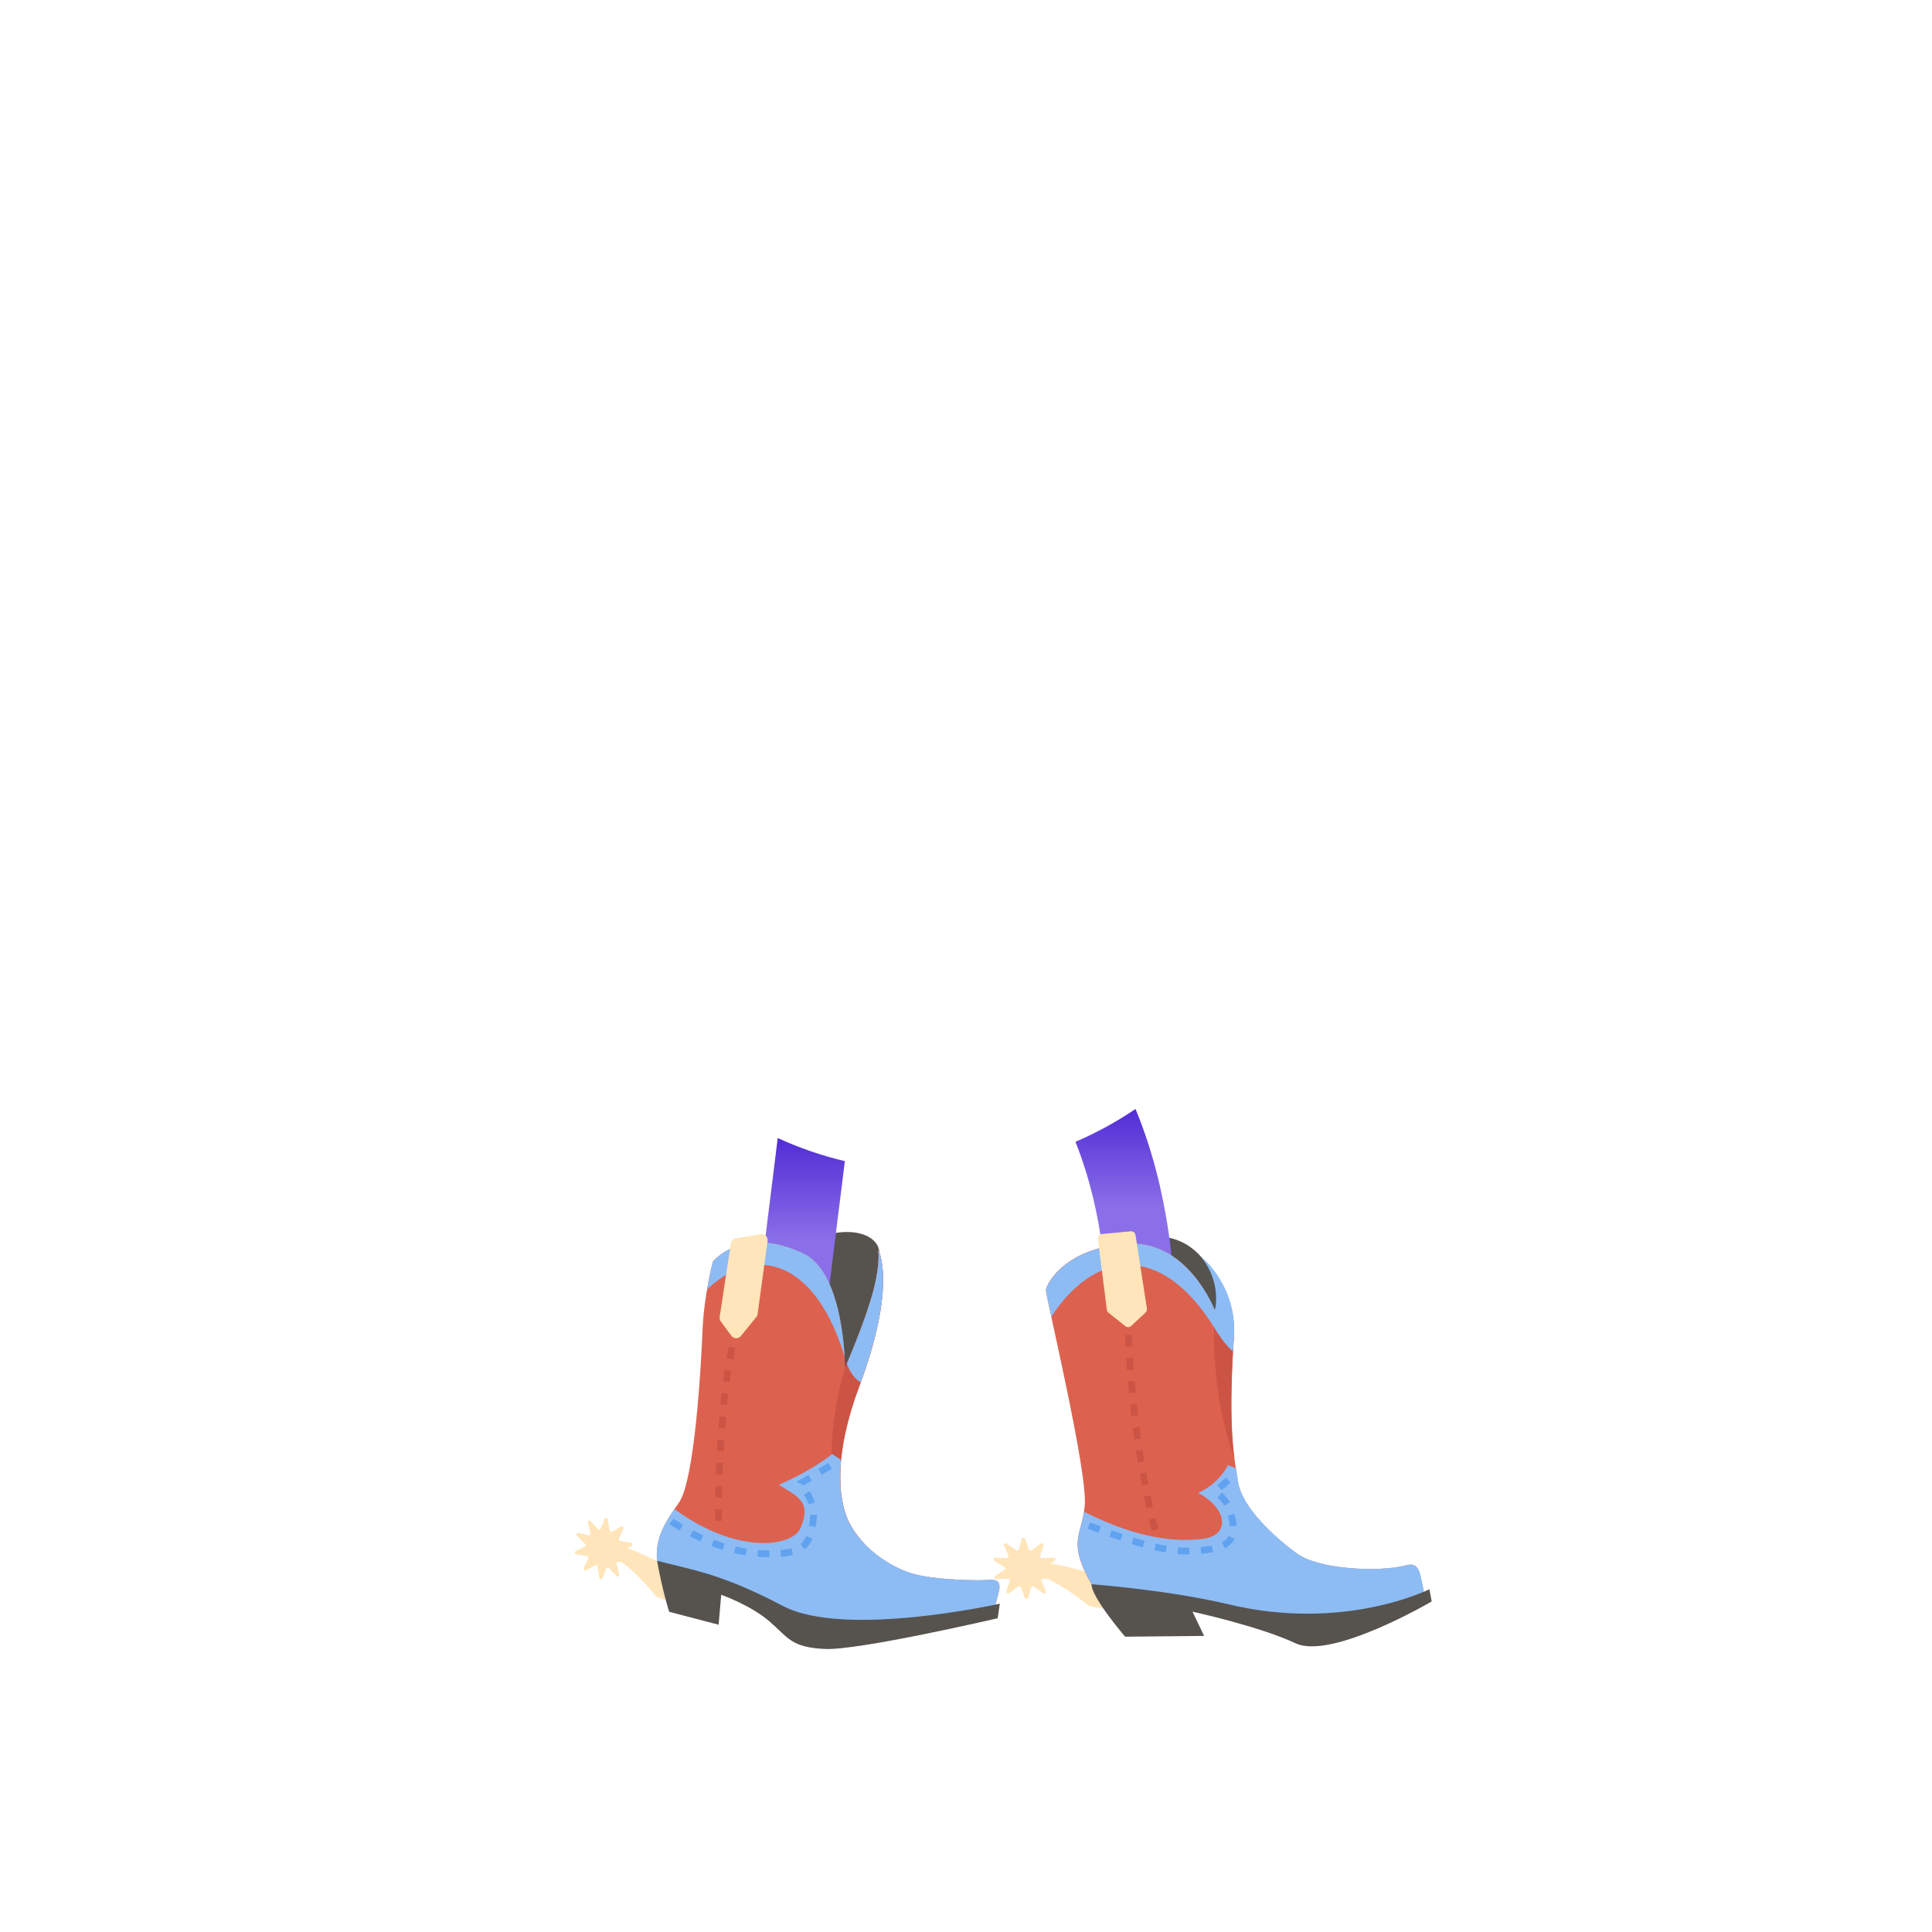 <?xml version="1.0" encoding="utf-8"?>
<!-- Generator: Adobe Illustrator 24.2.0, SVG Export Plug-In . SVG Version: 6.00 Build 0)  -->
<svg version="1.1" id="Layer_1" xmlns="http://www.w3.org/2000/svg" xmlns:xlink="http://www.w3.org/1999/xlink" x="0px" y="0px"
	 viewBox="0 0 2000 2000" enable-background="new 0 0 2000 2000" xml:space="preserve">
<g id="ghost-image" display="none">
	<g display="inline" opacity="0.5">
		<path fill="#8A6FE8" d="M1469,1134.6c-57.7-4.7-181.3-73.8-228.1-150.4c-28.4-46.5,24.8-83.6,53.8-36.2
			c31.4,51.3,134.8,115.2,179.9,118.9L1469,1134.6z"/>
		<path fill="#8A6FE8" d="M1525,1005.7l-88.7,33.7c-15.8,6-23.7,23.7-17.8,39.5c6,15.8,23.7,23.7,39.5,17.8l88.7-33.7
			c15.8-6,23.7-23.7,17.8-39.5C1558.6,1007.6,1540.8,999.6,1525,1005.7z"/>
		<path fill="#8A6FE8" d="M1416.4,1155.1l37.8,51.4c10.2,13.6,29.4,16.4,43.1,6.3c13.6-10.2,16.4-29.4,6.3-43.1l-38.8-52.7
			L1416.4,1155.1z"/>
		<path fill="#8A6FE8" d="M1450.7,1158.2l76.8,42.9c14.9,8.2,33.6,2.9,41.8-12c8.2-14.8,2.9-33.6-12-41.8l-57-32.1L1450.7,1158.2z"
			/>
		<path fill="#8A6FE8" d="M1460.3,1121.8l84.6,24.4c16.3,4.7,33.4-4.7,38.2-21c4.7-16.3-4.7-33.4-21-38.2l-86.2-24.9L1460.3,1121.8z
			"/>
		
			<radialGradient id="SVGID_1_" cx="-3937.729" cy="-8097.928" r="6.05" gradientTransform="matrix(10.652 0 0 10.652 43394.293 87358.812)" gradientUnits="userSpaceOnUse">
			<stop  offset="0" style="stop-color:#8065E0"/>
			<stop  offset="1" style="stop-color:#512BD4"/>
		</radialGradient>
		<path fill="url(#SVGID_1_)" d="M1451.6,1168.2c35.6,0,64.4-28.8,64.4-64.4c0-35.6-28.9-64.4-64.4-64.4
			c-35.6,0-64.4,28.8-64.4,64.4C1387.1,1139.3,1416,1168.2,1451.6,1168.2z"/>
		
			<linearGradient id="SVGID_2_" gradientUnits="userSpaceOnUse" x1="432.501" y1="-14376.183" x2="492.279" y2="-14091.471" gradientTransform="matrix(1 0 0 1 694 15472)">
			<stop  offset="0" style="stop-color:#522CD5"/>
			<stop  offset="0.44" style="stop-color:#8A6FE8"/>
		</linearGradient>
		<path fill="url(#SVGID_2_)" d="M1216.5,1374.2c0.7-59.8-7.8-181.1-69.5-282.6l-60.3,36.6c56,92.1,60.2,199.7,58.9,246.6
			C1145.4,1378.6,1181.6,1382.1,1216.5,1374.2z"/>
		<path fill="#522CD5" d="M1145.5,1374.1l55.8-0.3l52.1,298.7l-112.1,0.5c-8.5,0-15-6.8-14.4-15.4L1145.5,1374.1z"/>
		
			<linearGradient id="SVGID_3_" gradientUnits="userSpaceOnUse" x1="468.524" y1="-14100.009" x2="646.134" y2="-13783.353" gradientTransform="matrix(1 0 0 1 694 15472)">
			<stop  offset="0" style="stop-color:#522CD5"/>
			<stop  offset="0.44" style="stop-color:#8A6FE8"/>
		</linearGradient>
		<path fill="url(#SVGID_3_)" d="M1373,1593.9c9.7,7.7,9.5,18.7,8.8,30.4l-2.3,35.8c-0.4,6.4-6,11.7-12.4,11.7l-116.8,0.5
			c-7.3,0-12.8-5.8-12.3-13.1l0.8-37.1c0.9-13.5-3.7-18.4-14.1-31.1c-17.9-21.7-70.7-140-65.7-217.1l57.5-0.3
			C1220.3,1419.5,1280.7,1521.1,1373,1593.9z"/>
		
			<radialGradient id="SVGID_4_" cx="-4164.472" cy="-7762.473" r="6.049" gradientTransform="matrix(20.348 -9.260000e-02 9.260000e-02 20.348 86760.445 159104.953)" gradientUnits="userSpaceOnUse">
			<stop  offset="3.400000e-02" style="stop-color:#522CD5"/>
			<stop  offset="0.996" style="stop-color:#8A6FE8"/>
		</radialGradient>
		<path fill="url(#SVGID_4_)" d="M1381.8,1624.3c0.6-8.2,0.7-16-2.5-22.6l-145.7,0.7c4,5.9,5.7,11.1,5.2,19.7l-0.8,37.1
			c-0.5,7.3,5,13.1,12.3,13.1l116.8-0.5c6.4,0,12-5.3,12.4-11.7L1381.8,1624.3z"/>
		
			<linearGradient id="SVGID_5_" gradientUnits="userSpaceOnUse" x1="103.638" y1="-14380.534" x2="172.368" y2="-14057.179" gradientTransform="matrix(1 0 0 1 694 15472)">
			<stop  offset="0" style="stop-color:#522CD5"/>
			<stop  offset="0.44" style="stop-color:#8A6FE8"/>
		</linearGradient>
		<path fill="url(#SVGID_5_)" d="M847.6,1418.8l-71.3-8.9l40.1-322.5l71.3,8.8L847.6,1418.8z"/>
		<path fill="#522CD5" d="M781.5,1371.7l56.5-0.3l15.6,302l-113.4,0.5c-8.6,0-14.3-6.9-12.7-15.6L781.5,1371.7z"/>
		
			<linearGradient id="SVGID_6_" gradientUnits="userSpaceOnUse" x1="48.799" y1="-14073.011" x2="202.845" y2="-13779.472" gradientTransform="matrix(1 0 0 1 694 15472)">
			<stop  offset="0" style="stop-color:#522CD5"/>
			<stop  offset="0.44" style="stop-color:#8A6FE8"/>
		</linearGradient>
		<path fill="url(#SVGID_6_)" d="M945.7,1595.1c8.7,7.9,8.5,18,6.3,29.8l-6.8,36.2c-1.2,6.5-7.5,11.8-14,11.8l-162.2,0.8
			c-7.4,0-12.2-5.9-10.8-13.2l5.8-37.5c2.6-13.6,0.6-17.7,0.8-35.1c0.5-32.8,15.6-138.2,30.3-216.2l58.2-0.2
			C851.4,1417.6,871.5,1527.9,945.7,1595.1z"/>
		
			<radialGradient id="SVGID_7_" cx="-4200.551" cy="-7736.217" r="6.049" gradientTransform="matrix(22.145 -0.101 0.101 22.122 94662.375 172256.109)" gradientUnits="userSpaceOnUse">
			<stop  offset="3.400000e-02" style="stop-color:#522CD5"/>
			<stop  offset="0.996" style="stop-color:#8A6FE8"/>
		</radialGradient>
		<path fill="url(#SVGID_7_)" d="M763.9,1622.9l-5.8,37.5c-1.4,7.3,3.5,13.3,10.8,13.2l162.2-0.7c6.5,0,12.8-5.3,14-11.8l6.8-36.2
			c1.6-8.6,2.1-16.2-1-22.8l-185.9,0.8C765.4,1609.6,765.5,1614.4,763.9,1622.9z"/>
		<path fill="#8A6FE8" d="M804,455.8L736.5,483l-18.4-73.1l48.4-19.5L804,455.8z"/>
		<path fill="#512BD4" d="M788.8,582c38.2,0,69.1-30.9,69.1-69.1s-30.9-69.1-69.1-69.1s-69.1,30.9-69.1,69.1
			C719.7,551,750.7,582,788.8,582z"/>
		
			<radialGradient id="SVGID_8_" cx="-4329.712" cy="-7552.676" r="6.049" gradientTransform="matrix(61.95 0 0 61.95 269240.531 468654.875)" gradientUnits="userSpaceOnUse">
			<stop  offset="0.474" style="stop-color:#A08BE8"/>
			<stop  offset="0.862" style="stop-color:#8065E0"/>
		</radialGradient>
		<path fill="url(#SVGID_8_)" d="M1300.2,939.7C1325,844.2,1309,768,1309,768h22.4l0.5-0.4c-32.2-175.2-185.6-307.9-370-307.9
			c-207.8,0-376.3,168.5-376.3,376.3s168.4,376.3,376.3,376.3c164,0,303.5-104.9,355-251.2C1318.4,954.8,1318.3,943.6,1300.2,939.7z
			"/>
		<path fill="#D8CFF7" d="M1286.4,1026.5H637.5c14.6,24.8,31.9,47.7,51.5,68.4h545.8C1254.5,1074.2,1271.8,1051.3,1286.4,1026.5z"/>
		
			<radialGradient id="SVGID_9_" cx="-4304.89" cy="-7587.544" r="6.049" gradientTransform="matrix(48.258 0 0 48.258 208977.891 366859.344)" gradientUnits="userSpaceOnUse">
			<stop  offset="9.330000e-02" style="stop-color:#E1DFDD"/>
			<stop  offset="0.9" style="stop-color:#FFFFFF"/>
		</radialGradient>
		<path fill="url(#SVGID_9_)" d="M1300.2,939.7c24.6-94.3,9.2-169.7,8.9-171.6H918.6c0,0-24.6-2.5-24.6,20s0.9,85.9,0.9,156.2
			c0,14.4,11.8,21.4,21.1,21.4C916.1,965.6,1256.6,965.6,1300.2,939.7z"/>
		<path fill="#A08BE8" d="M1065,939.9c0,0,60.1-47.5,71.8-56.3c11.7-8.8,22-9.3,32.7,0s70.8,56.3,70.8,56.3H1065z"/>
		<path fill="#512BD4" d="M1315.4,965.3c0,0,10.4-20.1-15.2-25.7c0-0.1-383.8-0.3-383.8-0.3c-8.9,0-20.4-5.3-21.4-14
			c0,6.2,0,12.5,0,18.8c0,13.1,9.8,20,18.5,21.2c0.9,0.1,1.8,0.2,2.7,0.2h26.2L1315.4,965.3z"/>
		<path fill="#512BD4" d="M1286.5,851.6c0.4-27.3-12.4-49.7-28.7-49.9s-29.8,21.7-30.2,49c-0.4,27.3,12.4,49.7,28.7,49.9
			C1272.6,900.9,1286.1,879,1286.5,851.6z"/>
		<path fill="#8065E0" d="M1256.7,825c-10.8,10.8-10.8,28.2,0,38.9c7.4,7.4,17.8,9.7,27.2,7c1.6-5.9,2.5-12.4,2.6-19.3
			c0.2-13.4-2.8-25.6-7.8-34.6C1270.9,816.4,1262.8,819,1256.7,825z"/>
		<path fill="#512BD4" d="M1020.8,900.9c16.3-0.2,29.1-22.6,28.7-49.9s-13.9-49.3-30.2-49c-16.2,0.2-29.1,22.6-28.7,49.9
			C991,879.2,1004.5,901.2,1020.8,900.9z"/>
		<path fill="#8065E0" d="M1019.8,826.6c-10.8,10.8-10.8,28.2,0,38.9c7.3,7.3,17.7,9.6,27,7c1.8-6.5,2.8-13.8,2.6-21.6
			c-0.2-12.4-3.1-23.7-7.7-32.3C1033.9,818,1025.8,820.6,1019.8,826.6z"/>
		<path fill="#512BD4" d="M1084.8,1115.2l123.2-0.6l-0.5-108.9l-123.2,0.6L1084.8,1115.2z"/>
		<path fill="#FFFFFF" d="M1106.1,1074.5c-0.8,0-1.5-0.3-2.1-0.8c-0.6-0.6-0.9-1.2-0.9-2c0-0.8,0.3-1.5,0.9-2
			c0.6-0.6,1.3-0.8,2.1-0.8c0.8,0,1.5,0.3,2.1,0.8c0.6,0.5,0.9,1.2,0.9,2s-0.3,1.4-0.9,2C1107.7,1074.2,1107,1074.5,1106.1,1074.5z"
			/>
		<path fill="#FFFFFF" d="M1138.9,1074h-5.3l-14.1-22.1c-0.3-0.5-0.7-1.2-0.9-1.8h-0.1c0.1,0.6,0.2,2,0.2,4.1l0,19.7h-4.7l-0.1-30.1
			h5.7l13.6,21.6c0.6,0.9,0.9,1.5,1.1,1.8h0.1c-0.2-0.8-0.2-2.2-0.2-4.1l0-19.4h4.7L1138.9,1074z"/>
		<path fill="#FFFFFF" d="M1161.8,1073.9l-16.5,0l-0.1-30.1l15.8,0v4.2l-10.9,0l0,8.5l10.1,0v4.2l-10.1,0l0,8.9l11.6,0
			L1161.8,1073.9L1161.8,1073.9z"/>
		<path fill="#FFFFFF" d="M1185.2,1048l-8.4,0l0.1,25.9h-4.9l-0.1-25.9l-8.4,0v-4.2l21.7-0.1L1185.2,1048z"/>
		<path fill="#8A6FE8" d="M529.4,1254.2l40.2,57.3c10.8,15.2,31.9,18.7,47.2,7.9c15.2-10.8,18.7-31.9,7.9-47.1L575,1203
			L529.4,1254.2z"/>
		<path fill="#8A6FE8" d="M460.1,1232.5l-11.1,69.2c-2.8,18.4,9.8,35.7,28.3,38.5c18.4,2.8,35.7-9.8,38.5-28.3l11.4-70.9
			L460.1,1232.5z"/>
		<path fill="#8A6FE8" d="M505,1240.3l-9.3,69.4c-2.4,18.5,10.8,35.4,29.2,37.8c18.5,2.4,35.4-10.8,37.8-29.2l9.6-71.2L505,1240.3z"
			/>
		<path fill="#8A6FE8" d="M442.7,1211.8l-25.1,65.4c-6.6,17.5,2.3,37,19.8,43.5c17.5,6.6,37-2.3,43.5-19.8l25.7-67.1L442.7,1211.8z"
			/>
		
			<linearGradient id="SVGID_10_" gradientUnits="userSpaceOnUse" x1="-100.867" y1="-14612.47" x2="-100.867" y2="-14231.58" gradientTransform="matrix(1 0 0 1 694 15472)">
			<stop  offset="0.249" style="stop-color:#967FE6"/>
			<stop  offset="1" style="stop-color:#8A6FE8"/>
		</linearGradient>
		<path fill="url(#SVGID_10_)" d="M489.3,1240.4c-27.9-57-44.2-154.4,1.8-241.6c28-52.9,89.2-120,222.3-139.3l10.7,73.8
			c-80.8,11.7-138.5,46.4-167,100.3c-30.8,58.4-22.6,129.4-0.8,174L489.3,1240.4z"/>
		
			<radialGradient id="SVGID_11_" cx="-4020.647" cy="-8072.141" r="6.049" gradientTransform="matrix(11.399 0 0 11.399 46567.684 92874.922)" gradientUnits="userSpaceOnUse">
			<stop  offset="0" style="stop-color:#8065E0"/>
			<stop  offset="1" style="stop-color:#512BD4"/>
		</radialGradient>
		<path fill="url(#SVGID_11_)" d="M739,954.1c38.1,0,68.9-30.8,68.9-68.9S777,816.3,739,816.3s-68.9,30.8-68.9,68.9
			C670.1,923.2,700.9,954.1,739,954.1z"/>
		
			<radialGradient id="SVGID_12_" cx="-4220.265" cy="-7743.298" r="6.049" gradientTransform="matrix(22.729 0 0 22.729 96428.125 177152.703)" gradientUnits="userSpaceOnUse">
			<stop  offset="0" style="stop-color:#8065E0"/>
			<stop  offset="1" style="stop-color:#512BD4"/>
		</radialGradient>
		<path fill="url(#SVGID_12_)" d="M508.6,1277.3c39.1,0,70.8-31.7,70.8-70.8s-31.7-70.8-70.8-70.8s-70.8,31.7-70.8,70.8
			C437.9,1245.7,469.5,1277.3,508.6,1277.3z"/>
		<path fill="#D8CFF7" d="M739.7,415.8c-26.2,7-53.3-8.4-60.5-34.4c-7.2-26,8.2-52.7,34.5-59.7c26.2-7,53.3,8.4,60.5,34.4
			C781.4,382.1,766,408.8,739.7,415.8z"/>
	</g>
	<g display="inline">
		
			<linearGradient id="SVGID_13_" gradientUnits="userSpaceOnUse" x1="995.365" y1="1965.472" x2="995.365" y2="994.8" gradientTransform="matrix(1 0 0 -1 0 2000)">
			<stop  offset="0" style="stop-color:#98C2F5"/>
			<stop  offset="0.767" style="stop-color:#D8E8FB"/>
		</linearGradient>
		<path fill="url(#SVGID_13_)" d="M1045.9,37.7c-708.4-19.9-904.9,51.5-961,301c-64.1,285.2-15.8,478.5,21.5,666.5h1689
			c11.9-143.4,50.4-294.9,118.2-447.4C2047.6,256.5,1589,53,1045.9,37.7z"/>
		<path fill="#FFFFFF" d="M106.4,1005.2h1689c9.4-112.3,35-229.6,78.2-348.5c-10.4,0.2-21.9,1.1-34.2,3.4c-39.7,7.5-72,77-72,77
			s-8-36.7-60.3-55.3c-51.9-18.4-127.3,31.8-127.3,31.8s-13.9-87.8-112.2-120.6c-70.3-23.4-143.5,18.4-143.5,18.4
			s-75.9-107.2-218.8-84.8c-217.3,34-205.4,250.1-205.4,250.1s-87-68.1-192.5-26.2c-84.6,33.6-102.2,137.9-102.2,137.9
			S577,837.6,515,829.3c-46.9-6.3-97.1,23.4-97.1,23.4s-22.3-80.4-84.8-89.3s-107.7,60.8-107.7,60.8s-31.6-37.5-85.4-38.5
			c-30.3-0.6-53.5,7.9-70.8,19.2C79.4,874.7,93.5,940.3,106.4,1005.2z"/>
		<path fill="#FBC977" d="M1797,987c-393.9,0-1189,0-1210.1,0c-28.9,0-42.7-44.9-42.7-44.9s-77.7,0-100.1,0
			c-22.4,0-29.4-25.4-29.4-25.4s-76.4-24.9-80.7-29.8s0-65.6,0-65.6h-19.8v-23.6L290,782V640.3l-18.3-22.4l-39.9,10.2v95.2
			l-22.1,24.3v103.2L177.3,873l-88.5,13.4c0.8,13,1.4,26.2,1.8,39.5c13.9,70.3,28.7,138.3,38.4,208.3h1662.9
			C1790.4,1086.3,1792.1,1037.1,1797,987z"/>
		<path fill="#FBC977" d="M1810.4,890c-20.1-10.2-17.3-37.7-17.3-37.7H1737v-35.7l-35.1-10.1l-14-50.8V707l-26.6-8.6v-31.5
			l-30.8-25.4h-49.1l-6,25.4h-64.9l-6-25.6h-35.3l-8.4,15.7v23.5h-29.4c0,0,0,74.3,0,99.9s-29.4,40.2-29.4,40.2v38.5l-57.5,36
			l-23.9,63.1c0,0-64.5,11.2-74.3,12.6c-9.8,1.4-1.4,21.5-36.5,21.5c-35.1,0-403.7,0-403.7,0v184.7h987.8
			C1787.6,1085.4,1792.8,989.2,1810.4,890z"/>
		<path fill="#FDD490" d="M1217.3,1087.5c-308.6,50.4-461,40-748.2,0c-163.7-22.8-261.3-32.1-352.4-28.8
			c19.5,106.9,32,214.9,15.1,340c198,199.1,752.1,248.4,1219.5,217.9c246.8-16.1,409.4-53.8,508.9-114.9
			c-6.3-33.7-15.4-69.3-26.9-107c-32-104.6-46.2-220.4-40.8-342.9C1600.7,1042.4,1406,1056.7,1217.3,1087.5z"/>
		<path fill="#F9BE5C" d="M539.9,1165.1c-185,12.4-320.9,0-408.8-14.8c9.8,78,12.8,158.8,0.8,248.4
			c198,199.1,752.1,248.4,1219.5,217.9c246.8-16.1,409.4-53.8,508.9-114.9c-6.3-33.7-15.4-69.3-26.9-107
			c-25.3-82.9-39.5-172.9-41.7-267.6c-59,6.4-118.3,14.9-175.6,22.8C1180.1,1209.5,984.2,1135.2,539.9,1165.1z"/>
		<polygon fill="#F8B84F" points="1472.6,687.7 1472.6,857.6 1486.8,814.5 1486.8,703.2 		"/>
		<path fill="#F8B84F" d="M1585.5,914.5l140.1,26.9l-390,16.6l46,15.4h416.8c1.8-16.4,3.9-32.8,6.4-49.4c-5.2-9.3-7.6-17.5-7.6-17.5
			L1585.5,914.5z"/>
		<path fill="#F8B84F" d="M337.1,888.7C337.1,888.7,337.1,888.7,337.1,888.7c-0.5-0.2-0.9-0.5-1.3-0.7c-0.4-0.2-0.7-0.4-0.9-0.5
			c-0.1,0-0.1-0.1-0.2-0.1c-0.3-0.2-0.5-0.4-0.6-0.5c-1.6-1.8-2-11.5-1.9-22.8c0,0,0,0,0,0c0.2-19,1.9-42.7,1.9-42.7l-19.8-6.1
			v-17.5L290,782V640.3l-18.3-22.4v185.7l22,19v54.5h7.4l4.5,31.9l43.2,18.2H166.5l52.5,22.5h102.7l72.3,22h166
			c-10.5-13-15.6-29.7-15.6-29.7c-32.4,0-88.5,0-100.1,0c-8.4,0-14.6-3.6-19.1-8c-7.5-7.5-10.3-17.4-10.3-17.4
			S343,891.6,337.1,888.7z"/>
		<path fill="#F8B84F" d="M1508.3,700.6V863h48.5l9.6,23.3h238.4c-14-12-11.8-34-11.8-34H1737v-35.7l-35.1-10.1l-21.6-73.7
			l-19.1-15.1v-19.4v-31.5l-30.8-25.4h-16.2v38.3h-82.3L1508.3,700.6z"/>
		<polygon fill="#FBC977" points="1725.3,871.5 1681.4,855.5 1653.4,739.8 1635.9,732.9 1624.3,704.4 1620,858 1620,858 
			1597.2,871.9 		"/>
		<g>
			<path fill="#A2AD6D" d="M389.6,952.7c36,10.2,52.3-48.2,46.2-71.9s-21.7-17.5-22.2,5.4c-0.7,31.9-13,54.3-23.9,55
				C383.8,941.5,376,948.8,389.6,952.7z"/>
			<path fill="#A2AD6D" d="M361.1,1188.9c0,0,7.5-236.2-0.1-359.1c-2.6-42,21-44.8,25.9-1.4c12.4,111.5,17.6,360.4,17.6,360.4H361.1
				z"/>
			<path fill="#A2AD6D" d="M369.2,1005.7c-19.3-7.5-21.7-46.8-28.5-67.2s-27.8-21.4-25.1,15.4c2.7,36.8,23.8,66.7,45.2,69.5
				C375.6,1025.3,381.4,1010.4,369.2,1005.7z"/>
		</g>
		<path fill="#889643" d="M1557.6,1346.8c-212.8,25.9-426.3,78.2-643,78.2c-330.2,0-303.2-77.7-780-49.8
			c-4.1,37.8-10.7,77-20.7,118.3C18,1890.7,614.3,1988.9,1230,1948.8s707.1-214.3,603.2-554.1c-4.5-14.8-8.7-29.9-12.5-45.1
			C1741.8,1340.5,1647.5,1335.9,1557.6,1346.8z"/>
		<path fill="#EBA841" d="M1557.6,1346.8c-212.8,25.9-426.3,78.2-643,78.2c-330.2,0-303.2-77.7-780-49.8
			c-4.1,37.8-10.7,77-20.7,118.3C18,1890.7,614.3,1988.9,1230,1948.8s707.1-214.3,603.2-554.1c-4.5-14.8-8.7-29.9-12.5-45.1
			C1741.8,1340.5,1647.5,1335.9,1557.6,1346.8z"/>
		<polygon fill="#E8A53F" points="235.1,1327.7 185.2,1054.1 207.4,1049.6 276.8,1321.7 		"/>
		<polygon fill="#E29E3B" points="160.8,1110.2 262.8,1079.7 291.9,1098.5 276.3,1120.7 163,1140.7 		"/>
		<polygon fill="#E29E3B" points="294.1,1165.7 174.1,1156.8 146.4,1172 171,1195.9 291.9,1201.3 		"/>
		<g>
			<path fill="#F7B548" d="M211.9,1506.8c0,0,38.5-43.5,53.6-55.3c15.1-11.7,72,10.1,72,10.1l43.5,3.3l13.4,21.8
				c0,0-48.6,21.8-83.7,25.1S211.9,1506.8,211.9,1506.8z"/>
			<path fill="#D59235" d="M310.7,1511.9c35.2-3.3,83.7-25.1,83.7-25.1l-13.1-21.4c-15.3,13-42.7,33.2-62.2,29.8
				c-28.5-5-30.1-11.7-41.9-18.4c-4.9-2.8-22-0.6-40.4,2.8c-13.1,13.9-24.9,27.3-24.9,27.3S275.6,1515.2,310.7,1511.9z"/>
		</g>
		<path fill="#E5A13D" d="M1403.2,1430.7c-177.1,1.4-244.9-121.8-244.9-121.8l100.1,36.1l-59.9-80l85.9,51.2
			c0,0-51.8-77.9-44.4-75.5s92.6,68.2,92.6,68.2l-29.2-99.9l53.6,53.6l14.6-82.8l29.2,82.8l26.8-36.5v63.3l70.6-95l-29.2,87.7
			l102.3-80.4l-49.1,92.1l110-33.6l-79.6,58.4l103.9-18.3l-119.3,64.5h95C1632.1,1364.9,1579.9,1429.2,1403.2,1430.7z"/>
		<g>
			<path fill="#64BFAF" d="M1697.8,1521.8c-58.4,2.6-146.7-45.9-133.2-129.4s108.4-142.2,158.3-131c49.8,11.2,99.7,63.9,102.9,156.8
				S1748.6,1519.6,1697.8,1521.8z"/>
			<path fill="#57AA9A" d="M1811,1434c10.6-77.4-35.8-125.5-35.8-125.5s22.8,69.9,2.6,132c-13.3,41-55.4,62.5-82.5,72.4
				c20.8-17.9,54.6-50.9,61.2-80.4c20.2-89.3-4.9-141-4.9-141s-1.4,86.1-15.2,130.7c-8.5,27.5-34.2,59.3-52.7,79.6
				c9.9-24.8,24.9-64.6,32.9-96.5c12.5-50.1,3.6-123.4,0.7-124.7c-2.8-1.3-27.1,131.3-36,159.9c-6.1,19.4-12.9,47.5-17.2,63.8
				c-2.7-20.3-6.4-54.3-7.1-91.2c-1.1-58.7,40.9-133.9,40.9-133.9s-53.4,48.7-63.9,119.9c-5.3,36,6.8,84.8,13.5,107.8
				c-18.8-30.5-40.1-72.8-37.4-104.1c5-57.9,55.4-116.3,55.4-116.3s-47,33-66.6,58.3c-19.6,25.3-21.8,70.8-12.1,97.6
				c23,63.5,58.8,69.9,58.8,69.9s20.8,23.9,10.7,8.7l6.9,1.6l3.6,0.8l11.8,2.7C1678.9,1526.3,1800.4,1511.4,1811,1434z"/>
			<path fill="#E1EA95" d="M1757.1,1274.3l1.2-7.8l-10.4,3.6l2-9.6l-8.6,3.6l-2.8-9.6l-10.1,5.3l-1.8-8l-8.3,4.2l-5.9-6.9l-4.5,7.4
				l-4.6-6.9l-4.6,7.6l-7.8-4.2l-0.4,7.5l-8.6-0.4c0,0,4.7,8.5,9.2,12.6c0,0,0,0,0,0c4.5,5.2,15.5,11.3,29.4,13.6
				c32.8,5.5,45.5-10.3,45.5-10.3L1757.1,1274.3z"/>
		</g>
		<g>
			<path fill="#F7B548" d="M1587.4,1589.3c-78.6-2.4-99.7-25-99.7-25l-32.8-5.8c0,0-8.2-28.8,0-45.2c8.2-16.3-5.9-25,50.4-25
				s95,3.8,110.3,7.7c15.2,3.8,61,12.5,99.7,16.3s55.2,2.9,59.8,5.8c4.7,2.9,15.2,30.8,15.2,30.8s4.7,8.7-18.8,12.5
				c-23.5,3.8-73.9,23.1-96.2,25.9C1653.1,1590.3,1619.1,1590.3,1587.4,1589.3z"/>
			<path fill="#D59235" d="M1775.2,1518.2c-0.2-0.1-0.5-0.3-0.8-0.4c-6.4,8.5-13.8,18.1-16.8,21.5c-5.9,6.7-12.9,19.2-29.3,10.6
				c-16.4-8.7-35.2-13.4-35.2-13.4s-120.9,21.1-140.8,21.1s-56.3-4.8-49.3-23.1c7-18.3,19.9-22.1-5.9-22.1
				c-13.6,0-27.8-6.1-38.3-11.9c-1,3.6-1.4,7.9-4,12.9c-8.2,16.3,0,45.2,0,45.2l32.8,5.8c0,0,21.2,22.6,99.7,25
				c31.7,1,65.7,1,88-1.9s72.8-22.1,96.2-25.9s18.8-12.5,18.8-12.5S1779.8,1521.1,1775.2,1518.2z"/>
		</g>
	</g>
</g>
<g id="bot-base" display="none">
	<g display="inline">
		
			<radialGradient id="SVGID_14_" cx="-4329.712" cy="-7552.676" r="6.049" gradientTransform="matrix(61.95 0 0 61.95 269240.531 468654.875)" gradientUnits="userSpaceOnUse">
			<stop  offset="0.474" style="stop-color:#A08BE8"/>
			<stop  offset="0.862" style="stop-color:#8065E0"/>
		</radialGradient>
		<path fill="url(#SVGID_14_)" d="M1300.2,939.7C1325,844.2,1309,768,1309,768h22.4l0.5-0.4c-32.2-175.2-185.6-307.9-370-307.9
			c-207.8,0-376.3,168.5-376.3,376.3s168.4,376.3,376.3,376.3c164,0,303.5-104.9,355-251.2C1318.4,954.8,1318.3,943.6,1300.2,939.7z
			"/>
		<path fill="#D8CFF7" d="M1286.4,1026.5H637.5c14.6,24.8,31.9,47.7,51.5,68.4h545.8C1254.5,1074.2,1271.8,1051.3,1286.4,1026.5z"/>
		
			<radialGradient id="SVGID_15_" cx="-4304.89" cy="-7587.544" r="6.049" gradientTransform="matrix(48.258 0 0 48.258 208977.891 366859.344)" gradientUnits="userSpaceOnUse">
			<stop  offset="9.330000e-02" style="stop-color:#E1DFDD"/>
			<stop  offset="0.9" style="stop-color:#FFFFFF"/>
		</radialGradient>
		<path fill="url(#SVGID_15_)" d="M1300.2,939.7c24.6-94.3,9.2-169.7,8.9-171.6H918.6c0,0-24.6-2.5-24.6,20s0.9,85.9,0.9,156.2
			c0,14.4,11.8,21.4,21.1,21.4C916.1,965.6,1256.6,965.6,1300.2,939.7z"/>
		<path fill="#A08BE8" d="M1065,939.9c0,0,60.1-47.5,71.8-56.3c11.7-8.8,22-9.3,32.7,0s70.8,56.3,70.8,56.3H1065z"/>
		<path fill="#512BD4" d="M1315.4,965.3c0,0,10.4-20.1-15.2-25.7c0-0.1-383.8-0.3-383.8-0.3c-8.9,0-20.4-5.3-21.4-14
			c0,6.2,0,12.5,0,18.8c0,13.1,9.8,20,18.5,21.2c0.9,0.1,1.8,0.2,2.7,0.2h26.2L1315.4,965.3z"/>
		<path fill="#512BD4" d="M1084.8,1115.2l123.2-0.6l-0.5-108.9l-123.2,0.6L1084.8,1115.2z"/>
		<path fill="#FFFFFF" d="M1106.1,1074.5c-0.8,0-1.5-0.3-2.1-0.8c-0.6-0.6-0.9-1.2-0.9-2c0-0.8,0.3-1.5,0.9-2
			c0.6-0.6,1.3-0.8,2.1-0.8c0.8,0,1.5,0.3,2.1,0.8c0.6,0.5,0.9,1.2,0.9,2s-0.3,1.4-0.9,2C1107.7,1074.2,1107,1074.5,1106.1,1074.5z"
			/>
		<path fill="#FFFFFF" d="M1138.9,1074h-5.3l-14.1-22.1c-0.3-0.5-0.7-1.2-0.9-1.8h-0.1c0.1,0.6,0.2,2,0.2,4.1l0,19.7h-4.7l-0.1-30.1
			h5.7l13.6,21.6c0.6,0.9,0.9,1.5,1.1,1.8h0.1c-0.2-0.8-0.2-2.2-0.2-4.1l0-19.4h4.7L1138.9,1074z"/>
		<path fill="#FFFFFF" d="M1161.8,1073.9l-16.5,0l-0.1-30.1l15.8,0v4.2l-10.9,0l0,8.5l10.1,0v4.2l-10.1,0l0,8.9l11.6,0
			L1161.8,1073.9L1161.8,1073.9z"/>
		<path fill="#FFFFFF" d="M1185.2,1048l-8.4,0l0.1,25.9h-4.9l-0.1-25.9l-8.4,0v-4.2l21.7-0.1L1185.2,1048z"/>
	</g>
	<g display="inline">
		
			<linearGradient id="SVGID_16_" gradientUnits="userSpaceOnUse" x1="994.109" y1="1321.213" x2="1281.784" y2="1686.434" gradientTransform="matrix(1 0 0 -1 0 2000)">
			<stop  offset="0" style="stop-color:#C7862F"/>
			<stop  offset="2.450000e-02" style="stop-color:#C98830"/>
			<stop  offset="0.316" style="stop-color:#DA9838"/>
			<stop  offset="0.629" style="stop-color:#E5A23D"/>
			<stop  offset="1" style="stop-color:#E8A53F"/>
		</linearGradient>
		<path fill="url(#SVGID_16_)" d="M1268.9,364.3c35.2-12,74.3-4.8,102.2,19.8c16,14.1,25.8,31.6,25.8,47c0,33.2,22.4,109.4-64.9,133
			c-87.2,23.7-115.5,31.6-115.5,31.6H1000l-175.1-50.2l28.7-32.6c0,0,73.5,29.9,130.9-1.9s73.9-28,73.9-28s96.4-65.4,149.6-92.6
			C1232.9,377.7,1253.8,369.5,1268.9,364.3z"/>
		
			<linearGradient id="SVGID_17_" gradientUnits="userSpaceOnUse" x1="708.552" y1="1362.625" x2="1013.13" y2="1749.305" gradientTransform="matrix(1 0 0 -1 0 2000)">
			<stop  offset="0.345" style="stop-color:#C7862F"/>
			<stop  offset="0.547" style="stop-color:#D99638"/>
			<stop  offset="0.769" style="stop-color:#E4A13D"/>
			<stop  offset="1" style="stop-color:#E8A53F"/>
		</linearGradient>
		<path fill="url(#SVGID_17_)" d="M1118,503.4c0,0-1.2,0.4-3.4,1.1c0,0-0.1,0-0.1,0c-14.8,4.7-75,23.7-140,43.4
			c-51.5,15.6-348.3,24.7-348.3,24.7s-23.5-103.3-24.8-123.3c-1.3-20-0.4-52.8,20.4-86.5c20.8-33.7,70.9-67,119.3-93.1
			c48.3-26.2,73.6-36.4,91.8-38.6c18.2-2.2,42.6,1.8,50.1,1.3c1.4-0.1,2.5-0.4,3.7-0.8c0,0,0,0,0,0c4.8-1.9,9.2-7.2,34-14.7
			c5.5-1.7,11.2-2.6,17-2.8c1.6-0.1,3.2-0.1,4.8,0c20.5,0.6,41.8,10.3,58.7,28.9c3.8,4.2,7.4,8.8,10.7,13.9
			c23.1,35.6,99.1,227.8,106,246.1C1117.9,503.1,1117.9,503.2,1118,503.4z"/>
		
			<linearGradient id="SVGID_18_" gradientUnits="userSpaceOnUse" x1="938.802" y1="1604.123" x2="1144.151" y2="1636.245" gradientTransform="matrix(1 0 0 -1 0 2000)">
			<stop  offset="6.080000e-02" style="stop-color:#E8A53F"/>
			<stop  offset="0.906" style="stop-color:#FEDEA7"/>
		</linearGradient>
		<path opacity="0.5" fill="url(#SVGID_18_)" enable-background="new    " d="M1011.8,256.8c23.1,35.6,99.1,227.8,106,246.1
			c-0.8,0.6-1.8,1-2.8,1.4c-0.2,0.1-0.3,0.1-0.5,0.2c-6.6,2-17.5,0.7-34.9,2.1c0,0-37.9,15-49,18c-11.1,3.1-25.4-12.4-18.9-35
			c6.5-22.5,0-64.8-8.1-96.3c-8.1-31.5-13.3-80.3-13-115.2c0-4.6,5-21,10.5-35.2L1011.8,256.8z"/>
		
			<linearGradient id="SVGID_19_" gradientUnits="userSpaceOnUse" x1="938.522" y1="1393.317" x2="1068.104" y2="1557.83" gradientTransform="matrix(1 0 0 -1 0 2000)">
			<stop  offset="0.345" style="stop-color:#38776B"/>
			<stop  offset="0.525" style="stop-color:#3D8073"/>
			<stop  offset="0.818" style="stop-color:#4C9889"/>
			<stop  offset="1" style="stop-color:#57AA9A"/>
		</linearGradient>
		<path fill="url(#SVGID_19_)" d="M1118,503.4c5.5-1.4,6.4-2,5.1-7.5s-2.6-16.9-8.9-15.2c-6.3,1.7-230.5,66.8-230.5,66.8l6.7,21.3
			l84.1-21L1118,503.4z"/>
		
			<linearGradient id="SVGID_20_" gradientUnits="userSpaceOnUse" x1="616.901" y1="1154.745" x2="1006.184" y2="1648.964" gradientTransform="matrix(1 0 0 -1 0 2000)">
			<stop  offset="0.345" style="stop-color:#C4832D"/>
			<stop  offset="0.455" style="stop-color:#D49336"/>
			<stop  offset="0.633" style="stop-color:#E8A640"/>
			<stop  offset="0.813" style="stop-color:#F3B146"/>
			<stop  offset="1" style="stop-color:#F7B548"/>
		</linearGradient>
		<path fill="url(#SVGID_20_)" d="M1185.2,601.4c-264.5,22.6-442.8,35.9-531.9,62.5c-89.1,26.6-239.6,58.2-258.1,38.4
			c-18.5-19.8-61.3-43.8,0-93s179.6-82.5,288.7-85.1c109.1-2.7,252.7,18.6,327.9,31.9c75.2,13.3,170.4,49.2,215.9,37.2
			C1227.7,593.4,1193,600.7,1185.2,601.4z"/>
		
			<linearGradient id="SVGID_21_" gradientUnits="userSpaceOnUse" x1="888.284" y1="1782.497" x2="942.499" y2="1770.019" gradientTransform="matrix(1 0 0 -1 0 2000)">
			<stop  offset="6.080000e-02" style="stop-color:#C4832D"/>
			<stop  offset="0.204" style="stop-color:#CB8E3B"/>
			<stop  offset="0.474" style="stop-color:#DCA960"/>
			<stop  offset="0.841" style="stop-color:#F9D69C"/>
			<stop  offset="0.906" style="stop-color:#FEDEA7"/>
		</linearGradient>
		<path opacity="0.5" fill="url(#SVGID_21_)" enable-background="new    " d="M932,231.2c-7.8,4.6-26.5,6.2-45.3,0.4
			c4.8-1.9,9.2-7.2,34-14.7c5.5-1.7,11.2-2.6,17-2.8C938.5,221.8,937.2,228.1,932,231.2z"/>
		
			<linearGradient id="SVGID_22_" gradientUnits="userSpaceOnUse" x1="692.758" y1="1686.924" x2="837.396" y2="1602.403" gradientTransform="matrix(1 0 0 -1 0 2000)">
			<stop  offset="2.110000e-02" style="stop-color:#B87B2A;stop-opacity:0"/>
			<stop  offset="3.780000e-02" style="stop-color:#B87B2A;stop-opacity:4.040000e-02"/>
			<stop  offset="0.434" style="stop-color:#B87B2A"/>
			<stop  offset="0.57" style="stop-color:#C68F44"/>
			<stop  offset="0.859" style="stop-color:#EBC385"/>
			<stop  offset="1" style="stop-color:#FEDEA7"/>
		</linearGradient>
		<path opacity="0.5" fill="url(#SVGID_22_)" enable-background="new    " d="M807.9,272.1c-6.6,30.9-44.3,85.8-83.8,109.7
			s-64.5,47.9-77.4,23.9c-13-23.9,2-71.8,59.9-106.8s97-48.9,101.4-41.9C812.2,264.2,807.9,272.1,807.9,272.1z"/>
	</g>
	<g display="inline">
		<path fill="#DC624F" d="M489.2,1240.4c-27.9-57-44.2-154.4,1.8-241.6c28-52.9,89.2-120,222.3-139.3l10.7,73.8
			c-80.8,11.7-138.5,46.4-167,100.3c-30.8,58.4-22.6,129.4-0.8,174L489.2,1240.4z"/>
		<path fill="#CC5444" d="M738.9,954.1c38.1,0,68.9-30.8,68.9-68.9s-30.8-68.9-68.9-68.9S670,847.1,670,885.2
			C670,923.2,700.8,954.1,738.9,954.1z"/>
		<path fill="#B77125" d="M636.4,1236.7l-14.8-12.6c-64.4-64.4-66.6-103.4-65.8-109.7c0.8-6.5-108.9,14.6-108.9,14.6
			s7.1,16.1-2.2,52.7c-9.1,35.5-17.8,59.2-27.3,90.5l-2.1,5.4c-6.6,17.5,2.3,37,19.8,43.5c5,1.9,10.2,2.5,15.2,2
			c4.9,9,13.7,15.8,24.7,17.4c9.1,1.4,17.9-1,24.8-6c5.3,7.1,13.3,12.1,22.8,13.3c18.5,2.4,35.4-10.8,37.8-29.2l7.1-52.4l24.8,21.7
			c14.1,12.2,35.5,10.6,47.7-3.6C652.2,1270.2,650.5,1248.8,636.4,1236.7z"/>
		<path fill="#FFE5B9" d="M553.1,1122.1l-102.6,13.7c-4.4,0.6-8.4-2.5-9-6.9l-0.7-5c-0.6-4.4,2.5-8.4,6.9-9l102.6-13.7
			c4.4-0.6,8.4,2.5,9,6.9l0.7,5C560.5,1117.5,557.4,1121.5,553.1,1122.1z"/>
	</g>
	<g display="inline">
		<path fill="#DC624F" d="M1313.3,971.2c-6.8,17.3-19.6,44.2-31,62.1c57.5,54.7,142.1,97.3,186.9,100.9l5.6-67.6
			C1436.5,1063.5,1355.8,1016.7,1313.3,971.2z"/>
		<path fill="#B77125" d="M1544.6,981.8c-10.1-13.6-29.3-16.3-42.8-6.1l-62.5,46.9c-8.9,5.2-22.8,10.9-30.2,7.9l-36.3,76.7
			c0,0,14.4,29.8,64.3,55.4c14.4,7.4,61-69.1,70.1-114.5l31.3-23.6C1552,1014.5,1554.7,995.3,1544.6,981.8z"/>
		<g>
			<g>
				<path fill="#6D6A66" d="M1371.1,1445.3l-2.8-6.4c24.6-10.9,39.9-21.6,50.5-47.4c9.6-23.3,14.8-58.1,16.9-113.3
					c-13.8-28.3-21.2-63-21.5-100.6c-0.3-30.8,7-57.5,21.5-79.4c6.2-9.3,13.7-17.8,22.4-25.3c6.8-11.4,15.8-20.3,27.6-30.8
					c9.7-8.5,22.2-10.4,36-5.6c3.1,0,6.2,0.2,9.3,0.7c21.4-5.3,40-6.8,49.6-7.2c23.2-0.9,46.3,6.9,66.9,22.8
					c15.5,11.9,24,24,24.3,24.5l-5.7,4c-0.3-0.5-33.1-46.4-85.2-44.3c-7.5,0.3-20.7,1.3-36.5,4.4c8.9,4.1,17.6,10.7,25.7,19.7
					c22.3,24.8,38.9,65.7,45.7,112.3c7.1,49.1,2.2,96.3-13.9,132.7c-22,49.8-45.4,75.1-69.3,75.1c0,0-0.1,0-0.1,0
					c-20.6-0.1-40.4-18.5-59.1-54.8c-11.6-9-22.2-21.4-31.1-36.2c-2.4,49.4-7.8,81.6-16.9,103.9
					C1413.8,1422,1396.7,1434,1371.1,1445.3z M1485.7,1334.7c15.3,26.1,31.2,39.7,46.7,39.7c0,0,0,0,0.1,0c20.9,0,42.1-23.9,62.9-71
					c31.7-71.8,14.2-175.9-22.4-227.4c1.4,2.3,2.7,4.8,4,7.5c4.5,9.3,8.3,20.2,11.2,32.5c9.9,26,18.8,64.8,13.9,114.5
					c-2.9,29.2-10.3,57.4-21,79.4c-11.7,24.1-26,38.4-41.4,41.2c-10.3,1.9-19.7-1.6-28.1-8c-6.6-0.7-13.2-2.5-19.8-5.4
					C1489.7,1336.7,1487.7,1335.8,1485.7,1334.7z M1525.2,1342.8c4.4,1.6,8.8,2,13.1,1.2c12.9-2.3,25.8-15.6,36.4-37.3
					c10.3-21.2,17.5-48.6,20.3-77c1.8-18.6,1.7-35.6,0.2-51c0.2,12.7-0.3,25.8-1.5,39c-4.5,51.3-18.5,93.4-36.5,109.8
					C1547.9,1336.2,1536.9,1341.3,1525.2,1342.8z M1514.1,1336.2c14,1,27.3-3.7,38.5-13.9c16.7-15.2,29.8-55.6,34.2-105.2
					c3.2-36.2,1.2-71-5.4-99c-1.2-3.2-2.4-6.2-3.7-8.9c-9.9-22.7-23.6-41.9-38.3-54.1c-6.7-2.3-14-2.7-21.9-1.3
					c-26.3,4.5-46.1,18.9-58.9,42.7c-0.4,0.8-0.9,1.7-1.3,2.5c-8.1,23.9-9.9,54.2-5.3,88.4c5,36.6,17,74.8,34.6,110.4
					C1495.6,1315.7,1504.8,1328.6,1514.1,1336.2z M1478.8,1321.9c5.1,3.8,10.3,6.9,15.7,9.2c2.4,1.1,4.9,2,7.3,2.7
					c-8.6-9.6-15.8-21.7-21.4-33.1c-17.9-36.3-30.1-75.2-35.2-112.5c-0.1-0.5-0.1-1-0.2-1.5c-0.2,6.1-0.5,12.6-0.7,19.4
					c4.1,35.2,14.2,70.6,26.8,99.5C1473.7,1311.4,1476.2,1316.9,1478.8,1321.9z M1442.7,1276.7c0.5,0.9,0.9,1.9,1.4,2.8
					c6.1,11.6,13.2,21.8,21.1,30.3c-0.2-0.4-0.4-0.9-0.6-1.3c-9-20.6-16.2-42.7-21.2-65c0,0.8,0,1.5,0,2.3
					C1443.3,1256.7,1443.1,1267,1442.7,1276.7z M1449.9,1090.9c-19.4,22.6-29,51.6-28.7,86.7c0.3,30.9,5.4,59.6,15,84.3
					c0.1-5.2,0.2-10.7,0.3-16.2c0.2-14.1,0.5-27.1,0.8-39c-0.4-3.6-0.8-7.2-1-10.8c-2.6-32.6,0.4-61.6,8.5-85.1
					C1446.2,1103.3,1447.9,1096.8,1449.9,1090.9z M1543.2,1049c0.8,0.3,1.5,0.6,2.2,0.9c-1-0.6-2.1-1.1-3.1-1.6
					C1542.6,1048.5,1542.9,1048.8,1543.2,1049z M1525.8,1045.9c-0.1,0-0.3,0.1-0.4,0.1c0.2,0,0.4,0,0.6,0
					C1525.9,1046,1525.8,1045.9,1525.8,1045.9z"/>
			</g>
			<g>
				<path fill="#6D6A66" d="M1463.3,1345.7c-2.1,0-4.2-0.1-6.3-0.4c-19.8-2.5-34.9-17.3-42.6-41.6c-10.7-33.8-13.8-71.8-8.9-109.7
					c4.6-35.9,16.3-70,32.9-96.1c19.5-30.6,44.3-48.6,71.5-52.2l0,0c19.4-2.5,36.5,6.8,49.4,27c14.8,23.1,23.2,58.7,22.9,97.8
					c-0.3,40.1-9.9,78.4-26.4,104.9C1528.3,1319.4,1493.5,1345.7,1463.3,1345.7z M1510.3,1049.2l0.4,3.5
					c-25.1,3.2-48.1,20.2-66.5,49c-16.1,25.2-27.4,58.3-31.9,93.2c-4.7,37-1.7,73.9,8.6,106.7c6.9,21.9,19.7,34.6,36.8,36.8
					c28.4,3.6,64.5-22.6,91.9-66.6c15.9-25.4,25.1-62.3,25.4-101.2c0.3-37.2-7.9-72.3-21.8-94c-7.9-12.3-21.8-26.5-42.6-23.8
					L1510.3,1049.2z"/>
			</g>
			<g>
				<path fill="#6D6A66" d="M1678.1,1097.5c-3.6,2.2-8.2,1.3-10.7-2.1c-4.6-6.2-12.8-16.2-24.1-25.5c-20.6-17-42.2-24.7-64.4-22.8
					c-4.1,0.3-7.8-2.6-8.6-6.7l-1.5-8.7c-0.8-4.7,2.5-9.1,7.3-9.5c29.1-2.7,57.9,7.2,83.8,28.9c13.2,11,22.8,22.7,28.1,30
					c2.8,3.8,1.8,9.2-2.3,11.7L1678.1,1097.5z"/>
			</g>
		</g>
		<path fill="#B77125" d="M1551.2,1046.6l-57.5,4.4c-16.9,1.2-29.6,15.8-28.4,32.7c1.2,16.9,15.8,29.6,32.6,28.4l57.5-4.4
			c16.9-1.2,29.6-15.8,28.4-32.7C1582.7,1058.1,1568,1045.3,1551.2,1046.6z"/>
		<path fill="#B77125" d="M1538.1,1090.4l-57.5,4.4c-16.9,1.2-29.6,15.8-28.4,32.7c1.2,16.9,15.8,29.6,32.6,28.4l57.5-4.4
			c16.9-1.2,29.6-15.8,28.4-32.7C1569.6,1102,1554.9,1089.2,1538.1,1090.4z"/>
		<path fill="#B77125" d="M1510.5,1125.7l-57.5,4.4c-16.9,1.2-29.6,15.8-28.4,32.7c1.2,16.9,15.8,29.6,32.6,28.4l57.5-4.4
			c16.9-1.2,29.6-15.8,28.4-32.7C1542.1,1137.3,1527.4,1124.5,1510.5,1125.7z"/>
		<path fill="#FFE5B9" d="M1412,1031.8l-35.8,78.5c-1.7,3.7-6.1,5.3-9.8,3.7l-5.7-2.6c-3.7-1.7-5.3-6.1-3.7-9.8l35.8-78.5
			c1.7-3.7,6.1-5.3,9.8-3.7l5.7,2.6C1412,1023.7,1413.7,1028.1,1412,1031.8z"/>
	</g>
</g>
<g id="asset">
	<g>
		<path fill="#56534F" d="M1168.8,1282.5c54.1-12.3,74.8,16.2,84.3,32.4c9.5,16.2,12.3,51.3,7.8,56.4
			C1256.4,1376.3,1168.8,1282.5,1168.8,1282.5z"/>
		<path fill="#56534F" d="M807.5,1300.1c59.3-37.9,99.3-26.1,102.7-5.3c7.2,44.7-30.2,127.5-39.4,135.9S807.5,1300.1,807.5,1300.1z"
			/>
		
			<linearGradient id="SVGID_23_" gradientUnits="userSpaceOnUse" x1="1164.937" y1="851.91" x2="1164.937" y2="621.066" gradientTransform="matrix(1 0 0 -1 0 2000)">
			<stop  offset="0" style="stop-color:#522CD5"/>
			<stop  offset="0.44" style="stop-color:#8A6FE8"/>
		</linearGradient>
		<path fill="url(#SVGID_23_)" d="M1113.3,1182c30.7,77.1,33.2,154.8,32.2,192.7c-0.2,3.9,36.1,7.4,71-0.6
			c0.5-48.9-5.1-139.2-41-226.1C1156,1161.2,1135.2,1172.6,1113.3,1182z"/>
		
			<linearGradient id="SVGID_24_" gradientUnits="userSpaceOnUse" x1="825.41" y1="821.89" x2="825.41" y2="581.19" gradientTransform="matrix(1 0 0 -1 0 2000)">
			<stop  offset="0" style="stop-color:#522CD5"/>
			<stop  offset="0.44" style="stop-color:#8A6FE8"/>
		</linearGradient>
		<path fill="url(#SVGID_24_)" d="M805.1,1178.1l-28.8,231.8l71.3,8.9l27-216.8C850.4,1196.3,827.2,1188.2,805.1,1178.1z"/>
		<path fill="#FFE5B9" d="M1061.2,1593.2l3.9,10.7c0.4,1.2,2,1.7,3,0.9l9-6.8c1.4-1.1,3.6,0.3,3.1,2l-3.5,10.5
			c-0.4,1.2,0.6,2.4,2,2.4l11.8-0.4c1.9-0.1,2.8,2.3,1.3,3.3l-9.5,6.3c-1.1,0.7-1,2.2,0.2,3l10.1,6.3c1.6,1,0.9,3.3-1,3.3l-11.9-0.4
			c-1.3,0-2.2,1.2-1.7,2.4l4.6,10.5c0.7,1.7-1.3,3.1-2.8,2l-9.7-6.8c-1.1-0.8-2.6-0.3-2.9,0.9l-2.7,10.7c-0.4,1.7-3,1.7-3.7,0
			l-3.9-10.7c-0.4-1.2-2-1.7-3-0.9l-9,6.8c-1.4,1.1-3.6-0.3-3.1-2l3.5-10.5c0.4-1.2-0.6-2.4-2-2.4l-11.8,0.4
			c-1.9,0.1-2.8-2.3-1.3-3.3l9.5-6.3c1.1-0.7,1-2.2-0.2-3l-10.1-6.3c-1.6-1-0.9-3.3,1-3.3l11.9,0.4c1.3,0,2.2-1.2,1.7-2.4l-4.6-10.5
			c-0.7-1.7,1.3-3.1,2.8-2l9.7,6.8c1.1,0.8,2.6,0.3,2.9-0.9l2.7-10.7C1058,1591.4,1060.6,1591.4,1061.2,1593.2z"/>
		<path fill="#FFE5B9" d="M1132.3,1629.3c0,0-52.4-16.4-74.7-11.9c-6.7,1.3-4.2,10.3,3.8,10.3c24.3,0,65.9,34.8,65.9,34.8l33,6.3
			L1132.3,1629.3z"/>
		<path fill="#DC624F" d="M1135.7,1650c-33.1-54.4-16.3-56.9-12.8-91.3c3.5-34.3-40.8-218.5-40.2-223.5s17.1-41.9,81.7-47.7
			s93.1,68.7,93.1,68.7s4.2-6.1,6.2-18.3c3.6,0,15.2,19.3,13.6,45.9c-6,97.4,0.3,124.7,4.3,150.7c4,25.9,37.7,56.9,60.8,73.7
			s85.8,19.4,112.4,12.4c6.9-1.8,12.6-1.7,15.3,9.7c3.3,13.6,3.4,16.7,4.5,21.9c2,9.7-58,50.6-149,27.2
			C1234.7,1655.9,1135.7,1650,1135.7,1650z"/>
		<path fill="#CC5444" d="M1257.5,1356.2c0,0-0.2-0.4-0.5-1.2c0.2,1,0.4,1.7,0.4,1.9c-0.6,7.8-5.7,79.5,20.4,153.1
			c-3.1-23.1-5.4-56.9-0.5-126.2c2.3-33.1-13.1-55.4-16.6-55.4C1264.6,1344.6,1257.5,1356.2,1257.5,1356.2z"/>
		<path fill="#FFE5B9" d="M629.1,1572.9l2,11.3c0.2,1.3,1.6,2,2.6,1.4l9-5.3c1.5-0.8,3.2,0.9,2.5,2.5l-4.5,9.8
			c-0.5,1.1,0.2,2.5,1.5,2.7l10.7,1.6c1.7,0.3,2.2,2.7,0.7,3.5l-9.4,4.6c-1.1,0.5-1.2,2.1-0.3,3l8.3,7.9c1.3,1.3,0.4,3.5-1.3,3.1
			l-10.7-2.3c-1.2-0.3-2.2,0.8-1.9,2.1l2.7,11.2c0.4,1.8-1.6,2.9-2.8,1.5l-7.8-8.4c-0.9-0.9-2.3-0.7-2.8,0.4l-3.9,10.2
			c-0.6,1.6-3,1.2-3.3-0.6l-2-11.3c-0.2-1.3-1.6-2-2.6-1.4l-9,5.3c-1.5,0.8-3.2-0.9-2.5-2.5l4.5-9.8c0.5-1.1-0.2-2.5-1.5-2.7
			l-10.7-1.6c-1.7-0.3-2.2-2.7-0.7-3.5l9.4-4.6c1.1-0.5,1.2-2.1,0.3-3l-8.3-7.9c-1.3-1.3-0.4-3.5,1.3-3.1l10.7,2.3
			c1.2,0.3,2.2-0.8,1.9-2.1l-2.7-11.2c-0.4-1.8,1.6-2.9,2.8-1.5l7.8,8.4c0.9,0.9,2.3,0.7,2.8-0.4l3.9-10.2
			C626.5,1570.7,628.8,1571.1,629.1,1572.9z"/>
		<path fill="#FFE5B9" d="M688.4,1620.6c0,0-45.1-25-65.8-24.2c-6.2,0.2-5.2,9.5,2,10.9c21.9,4,54.8,45.4,54.8,45.4l28.9,11.7
			L688.4,1620.6z"/>
		<path fill="#DC624F" d="M680.2,1615.7c-1.8-21.5,6-37.2,22.4-59.8c16.4-22.6,23.1-140.3,24.6-177.9c1.5-37.7,10.8-72,10.8-72
			s30.5-38.5,93.8-8.4c42.8,20.4,43,118.1,43,118.1s21.1-47.5,29.7-81.2c7.3-28.7,4.5-41,4.5-41s20.4,35.2-19.7,142.3
			c-24.7,65.9-23.6,114.7-9.7,141.5s44.7,46.9,68.6,52.7s65.7,6.4,73.9,5.6s13.2,0.3,12.5,8.7c-0.4,5-6.7,25.1-6.7,25.1
			s-170.4,36.8-197.5,16.7c-27.2-20.1-84.2-49.4-110.2-52.7C694.3,1629.9,680.2,1615.7,680.2,1615.7z"/>
		<path fill="#CC5444" d="M894.7,1597.9c-6-6.3-11.2-13.2-15.1-20.7c-13.9-26.8-15-75.6,9.7-141.5c40.1-107.2,19.7-142.3,19.7-142.3
			s2.8,12.3-4.5,41c-8.6,33.8-29.7,81.2-29.7,81.2C852.1,1494.4,855.6,1575.5,894.7,1597.9z"/>
		<path fill="#8DBCF4" d="M861.5,1505.2c0,0-18.6,15.9-55.2,31.8c18,11.7,34.9,16.8,22.2,45.2c-8.5,19-65.6,27.6-130.4-20.1
			c-13.4,19.4-19.7,34.1-18,53.6c0,0,14.1,14.2,40,17.6s83,32.7,110.2,52.7c27.2,20.1,197.6-16.7,197.6-16.7s6.3-20.1,6.7-25.1
			c0.7-8.4-4.3-9.5-12.5-8.7c-8.2,0.8-50,0.3-73.9-5.6c-23.9-5.9-54.7-25.9-68.6-52.7c-7.9-15.2-11.7-37.5-8.9-65.9L861.5,1505.2z"
			/>
		<path fill="#56534F" d="M680.2,1615.7c38.9,10.1,66.6,13.4,130.5,46.9s224.3-2.5,224.3-2.5l-2.2,15.1c0,0-143.9,33.5-179,31.8
			c-35.1-1.7-37.8-11.7-57.2-28.5s-50-27.6-50-27.6l-2.7,31l-51.2-13.4C692.7,1668.5,685.5,1645.9,680.2,1615.7z"/>
		<path fill="#8DBCF4" d="M1240.5,1545.4c31.4,17.3,32.6,44.4,4.3,47.7c-26.9,3.2-66.2,0.3-122.6-28.1c-4.7,28.6-17.3,34.1,13.6,85
			c0,0,99,5.9,190,29.3c91,23.4,151-17.5,149-27.2c-1.1-5.2-1.2-8.3-4.5-21.9c-2.8-11.3-8.4-11.5-15.3-9.7
			c-26.7,7.1-89.3,4.4-112.4-12.4s-56.7-47.7-60.8-73.7c-0.7-4.6-1.5-9.3-2.3-14.4l-8.3-3.2
			C1271,1516.9,1263.3,1534.8,1240.5,1545.4z"/>
		<path fill="#56534F" d="M1129.9,1640c0,0,77.9,5.6,142.4,20.9c119.7,28.5,207.4-15.7,207.4-15.7l2.4,12.6c0,0-103.7,60.9-141,43.3
			c-37.4-17.6-106.6-32.7-106.6-32.7l12,25.1l-81.7,0.8C1164.7,1694.4,1129.7,1653.4,1129.9,1640z"/>
		<g>
			<path fill="#CC5444" d="M1192.3,1584.7c-0.9-3.6-1.9-7.5-2.9-11.7l6.8-1.6c1,4.2,2,8.1,2.9,11.6L1192.3,1584.7z M1186.7,1561.2
				c-0.8-3.8-1.7-7.8-2.5-11.8l6.9-1.4c0.8,4,1.6,7.9,2.5,11.7L1186.7,1561.2z M1181.9,1537.6c-0.7-3.9-1.4-7.9-2.2-11.9l6.9-1.2
				c0.7,3.9,1.4,7.9,2.1,11.8L1181.9,1537.6z M1177.7,1513.8c-0.6-3.9-1.3-7.9-1.8-11.9l6.9-1c0.6,3.9,1.2,7.9,1.8,11.8
				L1177.7,1513.8z M1174.2,1490c-0.5-3.9-1.1-8-1.6-11.9l6.9-0.9c0.5,4,1,7.9,1.6,11.9L1174.2,1490z M1171.2,1466.1
				c-0.4-3.9-0.9-7.9-1.3-12l7-0.7c0.4,4,0.8,8,1.3,11.9L1171.2,1466.1z M1168.7,1442.2c-0.4-3.9-0.7-7.9-1-12l7-0.6
				c0.3,4,0.7,8,1,11.9L1168.7,1442.2z M1166.7,1418.2c-0.3-3.9-0.5-8-0.8-12l7-0.4c0.2,4,0.5,8,0.8,11.9L1166.7,1418.2z
				 M1165.3,1394.1c-0.2-4-0.4-8-0.5-12l7-0.3c0.2,4,0.3,8,0.5,11.9L1165.3,1394.1z M1164.3,1370.1c-0.1-4-0.2-8-0.3-12l7-0.1
				c0.1,4,0.2,8,0.3,12L1164.3,1370.1z"/>
		</g>
		<g>
			<path fill="#CC5444" d="M740.2,1574.4c0-0.8,0-1.8,0-2.9c0-2.5,0-5.5,0-9.2l7,0.1c0,3.6,0,6.7,0,9.1c0,1.1,0,2,0,2.9
				L740.2,1574.4z M747.4,1550.4l-7-0.1c0.1-3.7,0.2-7.8,0.3-12l7,0.2C747.5,1542.7,747.5,1546.7,747.4,1550.4z M748,1526.4l-7-0.2
				c0.1-3.9,0.3-7.9,0.5-12l7,0.3C748.3,1518.6,748.2,1522.6,748,1526.4z M749.1,1502.5l-7-0.4c0.2-3.9,0.5-7.9,0.7-12l7,0.4
				C749.6,1494.6,749.3,1498.6,749.1,1502.5z M750.7,1478.6l-7-0.5c0.3-4,0.6-8.1,1-12l7,0.6C751.3,1470.6,751,1474.6,750.7,1478.6z
				 M752.7,1454.7l-7-0.7c0.4-4.1,0.8-8.1,1.3-12l7,0.8C753.5,1446.7,753.1,1450.7,752.7,1454.7z M755.4,1431l-6.9-0.9
				c0.5-4.1,1.1-8.1,1.7-12l6.9,1C756.5,1423,756,1426.9,755.4,1431z M759,1407.3l-6.9-1.2c0.7-4.1,1.4-8.1,2.2-11.9l6.9,1.3
				C760.3,1399.4,759.6,1403.3,759,1407.3z M763.5,1384l-6.8-1.6c0.9-4.1,1.9-8.1,2.9-11.8l6.8,1.8
				C765.4,1376.1,764.4,1380,763.5,1384z"/>
		</g>
		<g>
			<path fill="#60A2F0" d="M796.3,1612h-0.2c-1.5,0-3.1,0-4.7-0.1c-2.4-0.1-4.9-0.2-7.3-0.3l0.5-7c2.3,0.2,4.7,0.3,7,0.3
				c1.6,0,3.1,0.1,4.6,0.1h0.2V1612z M808.6,1611.6l-0.6-7c4.4-0.4,8-0.9,11.2-1.8l1.8,6.8C817.4,1610.5,813.3,1611.2,808.6,1611.6z
				 M771.8,1610.1c-3.9-0.6-8-1.5-12-2.4l1.7-6.8c3.9,0.9,7.7,1.7,11.5,2.3L771.8,1610.1z M748,1604.4c-3.8-1.2-7.7-2.6-11.5-4
				l2.5-6.5c3.7,1.4,7.5,2.7,11.1,3.9L748,1604.4z M833,1603.9l-4.3-5.5c2.6-2,4.4-4.6,5.9-8.2l6.5,2.6
				C839.2,1597.5,836.5,1601.1,833,1603.9z M725.2,1595.7c-3.7-1.7-7.4-3.4-11-5.3l3.2-6.2c3.5,1.8,7.1,3.5,10.6,5.2L725.2,1595.7z
				 M703.5,1584.4c-6.5-3.8-10.3-6.5-10.4-6.6l4.1-5.7c0,0,3.7,2.6,9.9,6.3L703.5,1584.4z M844.3,1580.6l-6.9-1.2
				c0.3-1.7,0.6-3.5,0.8-5.7c0.2-1.8,0.4-3.6,0.4-5.3v-0.2l7-0.1v0.3c0,2.1-0.1,4.2-0.4,6.3C844.8,1576.9,844.6,1578.8,844.3,1580.6
				z M836.9,1557.3c-1.1-3.4-2.6-6.7-4.8-9.9l5.9-3.8c2.4,3.8,4.3,7.7,5.6,11.7L836.9,1557.3z M829.4,1538.9c0.9-0.3,1.6-1,2-1.9
				l-6.5-2.5c0.4-1,1.3-1.8,2.3-2.2c0.2-0.1,1.8-0.8,9.6-5.5l3.6,6C830.9,1538.4,830,1538.8,829.4,1538.9z M850.7,1526.7l-3.6-6
				c4.3-2.6,8.1-4.9,10.3-6.2l3.6,6C858.8,1521.8,855,1524.1,850.7,1526.7z"/>
		</g>
		<g>
			<path fill="#60A2F0" d="M1230.4,1609.2c-3.8,0-7.6-0.2-11.5-0.5l0.6-7c3.7,0.3,7.3,0.5,10.9,0.5h0.8l0,7L1230.4,1609.2z
				 M1243.6,1608.5l-0.7-7c3.4-0.3,7-0.8,11-1.5l0.6-0.1l1.3,6.9l-0.7,0.1C1250.9,1607.6,1247.2,1608.1,1243.6,1608.5z
				 M1206.8,1607.1c-3.8-0.6-7.8-1.4-12-2.4l1.6-6.8c4,0.9,7.9,1.7,11.6,2.3L1206.8,1607.1z M1268.1,1602.8l-3.2-6.2
				c3.3-1.7,5.6-3.9,6.9-6.7l6.3,3.1C1276,1597.1,1272.7,1600.3,1268.1,1602.8z M1183,1601.8c-3.7-1-7.6-2.1-11.6-3.4l2.1-6.7
				c4,1.2,7.8,2.3,11.4,3.3L1183,1601.8z M1159.9,1594.7c-3.6-1.2-7.5-2.5-11.4-3.9l2.3-6.6c3.9,1.4,7.7,2.7,11.3,3.9L1159.9,1594.7
				z M1137.2,1586.7c-3.6-1.3-7.4-2.8-11.3-4.2l2.5-6.5c3.8,1.5,7.6,2.9,11.2,4.2L1137.2,1586.7z M1273.2,1580
				c-0.3-3.7-1.2-7.6-2.1-11.2l6.8-1.7c1,3.9,2,8.1,2.3,12.4L1273.2,1580z M1267.3,1558.6c-1.8-3-4.2-5.8-7-8.3l4.6-5.2
				c3.4,3,6.2,6.4,8.4,10L1267.3,1558.6z M1264.6,1542.7l-4.6-5.3l9.1-7.9l4.6,5.3L1264.6,1542.7z"/>
		</g>
		<path fill="#8DBCF4" d="M1257.5,1375.2c6.7,10.9,13,18.8,18.9,24c0.3-4.9,0.6-10,1-15.3c3.5-50.6-30.2-79.9-34.5-83.4
			c22.5,27.6,14.7,55.8,14.7,55.8s-28.5-74.5-93.1-68.7s-81,42.7-81.7,47.7c-0.1,1.2,2.1,11.7,5.5,27.8
			C1132.6,1294.9,1201.7,1284.4,1257.5,1375.2z"/>
		<g>
			<path fill="#8DBCF4" d="M874.4,1404.8c-1.5-26-8.5-91-42.6-107.2c-63.3-30.1-93.8,8.4-93.8,8.4s-3.2,11.7-6.1,28.9
				C783.4,1285.4,845.5,1307.3,874.4,1404.8z"/>
			<path fill="#8DBCF4" d="M876.6,1411.6c3.6,9.9,8.7,16.1,14.5,19.4c37.8-103.5,17.9-137.6,17.9-137.6s2.8,12.3-4.5,41
				C897.4,1362.2,881.8,1399.3,876.6,1411.6z"/>
		</g>
		<path fill="#FFE5B9" d="M1185.8,1358.8l-14.8,13.8c-1.7,1.6-4.3,1.7-6.1,0.2l-17.4-13.9c-1-0.8-1.6-1.9-1.7-3.1l-9.3-73.2
			c-0.3-2.8,1.8-5.2,4.6-5.2l29.8-2.8c2.3,0,4.3,1.7,4.6,4l11.8,76.1C1187.4,1356.2,1186.9,1357.8,1185.8,1358.8z"/>
		<path fill="#FFE5B9" d="M787.3,1277.6l-25.6,4.4c-2.7,0.5-4.7,2.6-5.1,5.2l-11.6,76.1c-0.2,1.7,0.2,3.3,1.2,4.7l10.9,14.8
			c2.4,3.3,7.3,3.4,9.9,0.2l16-19.7c0.7-0.9,1.2-2,1.3-3.1l10.3-75.7C795.2,1280.4,791.5,1276.8,787.3,1277.6z"/>
	</g>
</g>
</svg>
